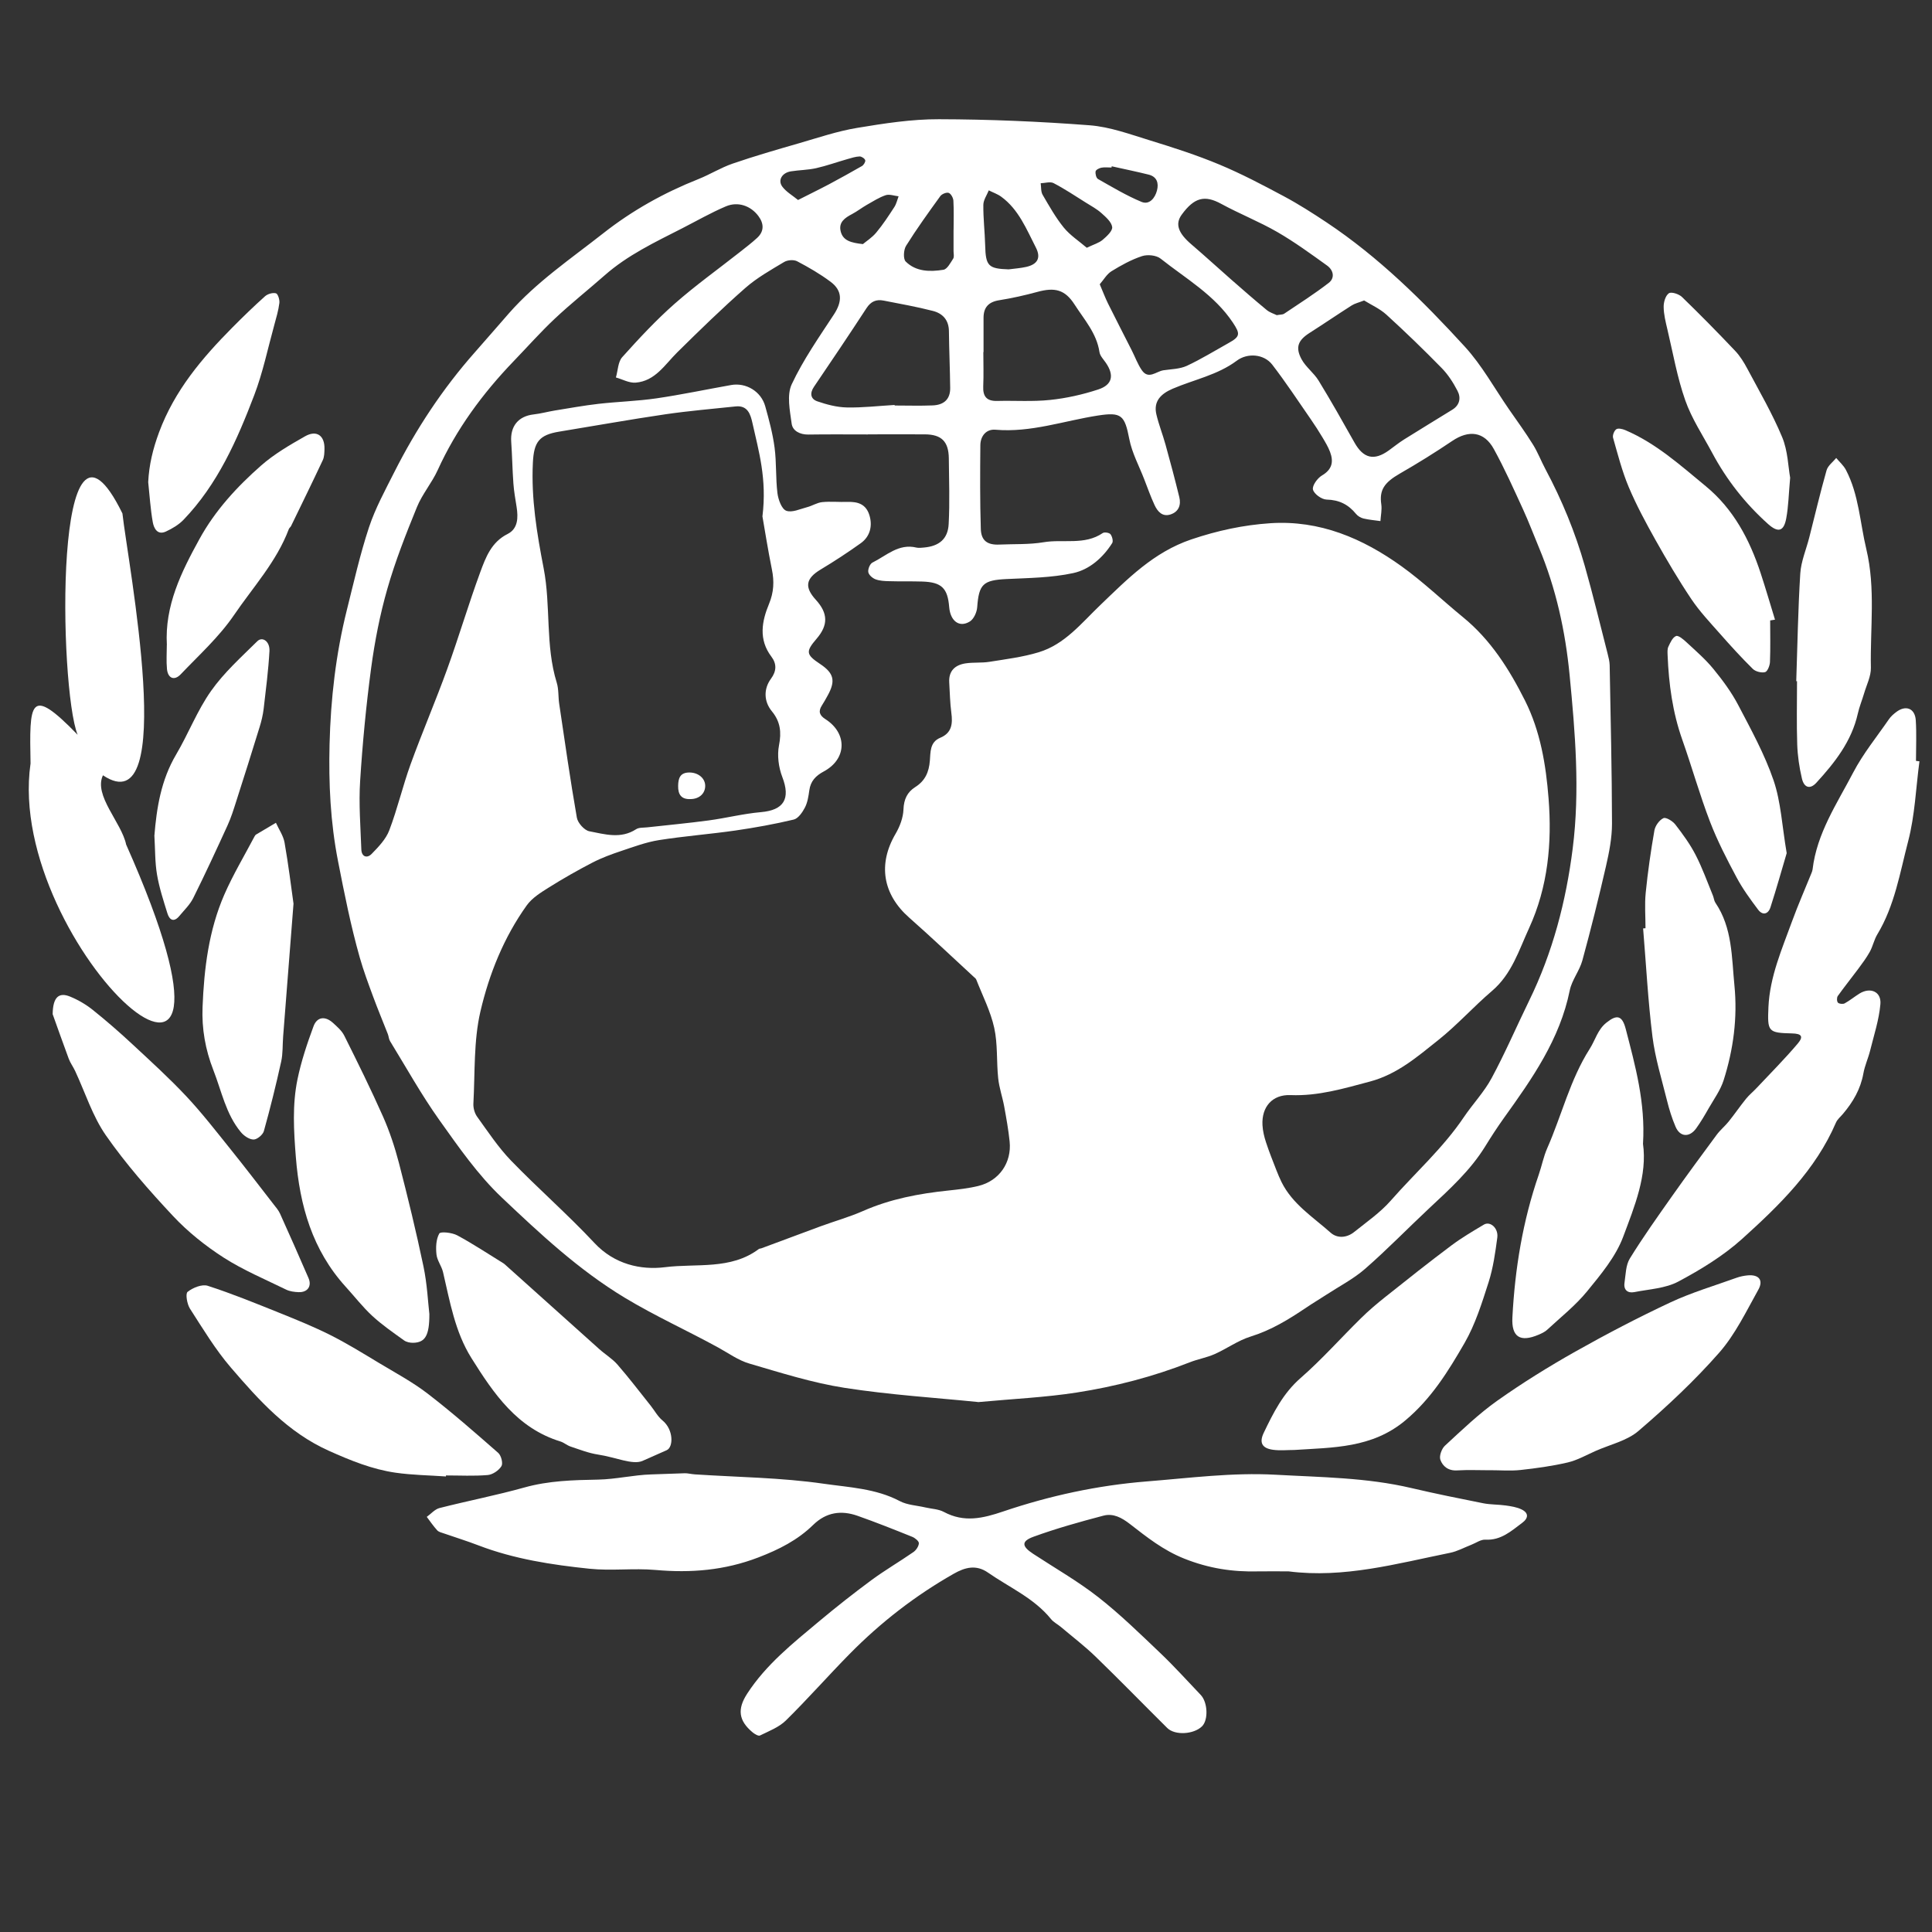 <?xml version="1.0" encoding="UTF-8"?><svg id="Calque_3" xmlns="http://www.w3.org/2000/svg" viewBox="0 0 380 380"><rect x="0" y="0" width="380" height="380" fill="#333333" stroke="none"/><defs><style>.cls-1{fill:#fff;}</style></defs><path class="cls-1" d="m126.33,287.36c-1.96.8-5.22-.74-8.73-1.27-1.83-.28-3.6-.98-5.37-1.57-.7-.23-1.3-.78-2-1-8.52-2.62-13.11-9.39-17.51-16.41-3.24-5.18-4.22-11.09-5.58-16.89-.28-1.2-1.16-2.29-1.29-3.48-.15-1.37-.09-2.98.55-4.12.25-.44,2.52-.19,3.54.36,3.12,1.68,6.08,3.65,9.1,5.51.14.09.26.2.39.32,6.15,5.52,12.29,11.04,18.44,16.54,1.17,1.05,2.57,1.89,3.59,3.06,2.27,2.61,4.37,5.37,6.53,8.08.77.97,1.38,2.13,2.32,2.9,2.19,1.79,2.17,5.26.81,5.85"/><path class="cls-1" d="m134.7,289.77c.5-.02,1.32.18,1.98.22,8.45.56,16.97.63,25.33,1.84,4.99.72,10.25.93,14.95,3.41,1.49.79,3.37.86,5.07,1.26,1.21.28,2.56.31,3.62.88,3.98,2.13,7.65,1.27,11.71-.11,9.12-3.08,18.47-5.11,28.16-5.89,8.45-.67,16.86-1.79,25.36-1.32,8.94.5,17.93.55,26.72,2.62,4.68,1.1,9.4,2.05,14.12,2.99,1.46.29,2.98.23,4.45.44,1.06.15,2.17.32,3.11.78,1.4.68,1.38,1.7.11,2.64-2.17,1.62-4.18,3.47-7.23,3.3-.91-.05-1.85.65-2.78,1.01-1.39.54-2.74,1.29-4.18,1.58-10.47,2.12-20.86,5.04-31.73,3.65-2,0-3.99-.04-5.99,0-5.01.13-9.68-.57-14.53-2.5-4.17-1.66-7.37-4.23-10.7-6.81-1.65-1.28-3.3-2.15-5.22-1.65-4.63,1.22-9.26,2.51-13.76,4.15-2.43.89-2.31,1.88-.07,3.35,4.28,2.81,8.77,5.37,12.79,8.51,4.31,3.37,8.24,7.22,12.21,11,2.77,2.63,5.32,5.48,7.96,8.24,1.4,1.46,1.53,4.94.26,6.19-1.62,1.59-5.32,1.82-6.83.33-4.72-4.68-9.35-9.44-14.12-14.06-2.14-2.07-4.53-3.89-6.81-5.82-.63-.53-1.43-.92-1.94-1.55-3.34-4.13-8.17-6.2-12.38-9.13-2.33-1.63-4.51-1.06-6.76.22-7.55,4.29-14.36,9.57-20.44,15.74-4.25,4.31-8.25,8.87-12.56,13.11-1.36,1.34-3.33,2.09-5.1,2.96-.32.16-1.07-.3-1.48-.64-2.74-2.3-3.01-4.56-1.03-7.6,3.72-5.73,9-9.92,14.14-14.22,3.36-2.81,6.8-5.52,10.32-8.12,2.65-1.95,5.52-3.62,8.23-5.5.53-.37,1.04-1.13,1.07-1.73.02-.41-.75-1.04-1.29-1.26-3.57-1.44-7.14-2.86-10.77-4.14-3.21-1.13-6.16-.72-8.73,1.79-3.06,2.99-6.7,4.83-10.76,6.39-6.66,2.56-13.3,3.09-20.27,2.47-4.3-.38-8.68.21-12.97-.24-7.41-.77-14.8-1.9-21.83-4.59-2.23-.86-4.52-1.56-6.78-2.35-.47-.16-1.04-.28-1.34-.62-.75-.82-1.38-1.75-2.05-2.64.84-.6,1.59-1.51,2.52-1.74,5.54-1.41,11.17-2.5,16.68-4.04,4.79-1.34,9.63-1.46,14.53-1.55,3.47-.07,6.92-.91,10.4-1.02"/><path class="cls-1" d="m377.53,149.75c-.7,5.25-.89,10.63-2.22,15.71-1.62,6.2-2.65,12.67-6.06,18.31-.64,1.05-.88,2.34-1.48,3.43-.66,1.19-1.48,2.29-2.29,3.38-1.32,1.78-2.72,3.51-4.01,5.32-.22.3-.2,1.07.03,1.31.25.25.98.32,1.32.14,1.01-.55,1.92-1.31,2.9-1.92,2.14-1.33,4.35-.4,4.13,2.08-.27,3.08-1.27,6.1-2.02,9.13-.38,1.52-1.06,2.97-1.33,4.51-.55,3.06-2.03,5.59-3.99,7.91-.48.57-1.11,1.08-1.4,1.74-4.01,9.33-11.11,16.24-18.42,22.84-3.72,3.36-8.15,6.06-12.59,8.43-2.53,1.35-5.72,1.49-8.64,2.07-1.32.26-2.15-.43-1.94-1.83.24-1.62.24-3.47,1.05-4.78,2.6-4.22,5.49-8.27,8.35-12.33,2.86-4.05,5.8-8.04,8.75-12.03.69-.93,1.62-1.68,2.34-2.58,1.17-1.46,2.23-3.01,3.41-4.47.62-.77,1.4-1.39,2.08-2.12,2.72-2.9,5.54-5.72,8.1-8.75,1.18-1.4.75-1.95-1.14-1.99-4.72-.11-4.84-.36-4.63-5.17.27-6.01,2.66-11.41,4.66-16.92,1.16-3.18,2.53-6.29,3.8-9.43.09-.23.19-.47.22-.72.83-7.12,4.8-12.96,7.99-19.07,1.94-3.71,4.64-7.02,7.03-10.49.37-.54.89-1,1.42-1.4,1.89-1.45,3.71-.75,3.86,1.62.17,2.65.04,5.32.04,7.98.23.03.45.05.68.08Z"/><path class="cls-1" d="m6.01,150.22c-.22-12-.34-15.61,9.26-5.7-3.68-8.96-4.84-71.37,8.81-43.53,1.05,9.63,11.09,61.51-3.83,51.5-1.89,3.95,3.67,9.31,4.56,13.62,30.89,69.47-23.94,20.09-18.81-15.88Z"/><path class="cls-1" d="m293.08,289.18c-2.16,0-4.33-.1-6.48.03-1.71.11-2.84-.79-3.3-2.1-.26-.75.26-2.17.91-2.77,3.33-3.07,6.62-6.24,10.3-8.85,4.92-3.48,10.07-6.68,15.32-9.64,6.12-3.45,12.37-6.71,18.73-9.69,4.17-1.95,8.65-3.27,13-4.84.7-.25,1.45-.4,2.19-.47,2.17-.2,3.15.92,2.09,2.82-2.37,4.25-4.53,8.77-7.69,12.38-4.85,5.52-10.28,10.6-15.87,15.39-2.27,1.95-5.6,2.68-8.46,3.95-1.81.8-3.58,1.82-5.48,2.26-3.05.71-6.17,1.14-9.29,1.48-1.97.21-3.99.04-5.98.04Z"/><path class="cls-1" d="m87.71,290.4c-3.3-.23-6.64-.27-9.91-.74-4.59-.66-8.83-2.39-13.1-4.3-8.11-3.63-13.76-9.95-19.3-16.39-3.05-3.55-5.5-7.63-8.04-11.58-.57-.9-.92-2.93-.46-3.3,1.03-.82,2.83-1.55,3.96-1.19,4.8,1.55,9.49,3.47,14.17,5.35,3.37,1.36,6.75,2.73,9.99,4.36,3.25,1.64,6.36,3.56,9.48,5.44,3.25,1.96,6.63,3.76,9.63,6.07,4.78,3.68,9.33,7.67,13.87,11.65.58.51.97,2.04.63,2.6-.51.84-1.72,1.66-2.69,1.75-2.72.23-5.48.08-8.22.08,0,.06,0,.13-.01.19Z"/><path class="cls-1" d="m10.36,199.43c.05-3.35,1.25-4.3,3.41-3.42,1.59.65,3.13,1.55,4.47,2.62,2.71,2.17,5.34,4.46,7.88,6.83,3.57,3.32,7.19,6.61,10.52,10.16,3.11,3.32,5.91,6.94,8.77,10.5,2.85,3.54,5.61,7.16,8.4,10.75.46.59.97,1.17,1.27,1.84,1.9,4.21,3.77,8.43,5.6,12.67.69,1.6-.19,2.84-1.95,2.77-.82-.03-1.71-.14-2.43-.49-4.15-2.03-8.46-3.84-12.33-6.32-3.59-2.31-7.03-5.06-9.94-8.17-4.69-5.01-9.27-10.22-13.19-15.84-2.65-3.8-4.08-8.44-6.07-12.7-.38-.81-.94-1.56-1.25-2.39-1.2-3.23-2.34-6.48-3.17-8.79Z"/><path class="cls-1" d="m84.45,258.43c.02,4.32-.86,5.6-3.13,5.68-.62.02-1.37-.12-1.86-.48-2.14-1.54-4.32-3.04-6.25-4.82-1.88-1.74-3.47-3.8-5.2-5.7-6.58-7.24-9.06-15.97-9.82-25.52-.41-5.17-.72-10.28.33-15.34.73-3.53,1.89-6.99,3.14-10.38.69-1.88,2.28-2.07,3.8-.71.84.76,1.77,1.57,2.26,2.55,2.62,5.25,5.23,10.52,7.61,15.89,1.3,2.93,2.32,6.02,3.13,9.12,1.75,6.75,3.4,13.53,4.83,20.36.73,3.48.89,7.07,1.16,9.36Z"/><path class="cls-1" d="m323.15,224.92c.89,6.24-1.66,12.37-3.9,18.36-1.47,3.92-4.38,7.39-7.09,10.71-2.28,2.79-5.18,5.08-7.84,7.55-.47.44-1.11.73-1.72.99-3.58,1.52-5.34.47-5.13-3.43.5-9.56,2.04-18.96,5.18-28.05.6-1.73.94-3.55,1.67-5.21,2.86-6.49,4.49-13.49,8.37-19.57,1.08-1.69,1.54-3.74,3.25-5.11,2.06-1.66,3.12-1.49,3.83,1.26,1.87,7.22,3.88,14.44,3.39,22.51Z"/><path class="cls-1" d="m254.59,285.19c-1.41,0-2.84.16-4.23-.04-2.14-.3-2.72-1.4-1.8-3.33,1.89-3.94,3.8-7.77,7.25-10.78,4.18-3.65,7.89-7.85,11.86-11.75,1.53-1.51,3.18-2.91,4.87-4.25,4.27-3.4,8.55-6.8,12.92-10.07,2.03-1.52,4.23-2.81,6.41-4.11,1.24-.73,2.87.7,2.63,2.55-.39,2.95-.81,5.95-1.71,8.78-1.31,4.08-2.61,8.28-4.73,11.96-3.2,5.54-6.55,10.98-11.69,15.26-6.52,5.44-14.17,5.28-21.79,5.78Z"/><path class="cls-1" d="m323.65,182.58c0-2.33-.19-4.67.04-6.98.41-4.1,1-8.2,1.71-12.26.16-.92.97-2.05,1.78-2.42.51-.23,1.83.59,2.35,1.27,1.47,1.9,2.9,3.87,3.99,5.99,1.32,2.56,2.29,5.3,3.39,7.97.19.46.22,1.01.49,1.41,3.35,4.94,3.19,10.7,3.74,16.26.63,6.35-.2,12.61-2.13,18.67-.62,1.93-1.88,3.67-2.91,5.46-.78,1.37-1.58,2.74-2.5,4.01-1.33,1.82-3.18,1.68-4.04-.35-.71-1.67-1.26-3.42-1.69-5.18-1.03-4.16-2.32-8.3-2.85-12.52-.88-7.07-1.25-14.19-1.84-21.3.15-.01.31-.03.46-.04Z"/><path class="cls-1" d="m57.73,177.74c-.74,9.42-1.39,17.77-2.04,26.12-.13,1.66-.03,3.36-.39,4.96-1.01,4.58-2.14,9.14-3.4,13.65-.2.73-1.34,1.67-2.03,1.66-.86-.01-1.91-.74-2.51-1.47-2.93-3.54-3.77-8.02-5.39-12.17-1.59-4.06-2.3-8.16-2.13-12.41.3-7.58,1.22-15.1,4.28-22.12,1.71-3.92,3.93-7.62,5.93-11.42.08-.14.18-.31.31-.39,1.3-.78,2.61-1.55,3.91-2.32.58,1.3,1.46,2.54,1.7,3.9.76,4.31,1.29,8.67,1.76,12.01Z"/><path class="cls-1" d="m353.3,133.99c.24-7.06.35-14.12.79-21.17.15-2.41,1.18-4.77,1.78-7.15,1.12-4.39,2.15-8.8,3.39-13.16.26-.92,1.24-1.63,1.9-2.43.65.78,1.46,1.48,1.92,2.37,2.54,4.86,2.75,10.34,4,15.55,1.85,7.74.74,15.56.9,23.34.03,1.67-.84,3.36-1.33,5.02-.39,1.34-.94,2.64-1.24,3.99-1.22,5.45-4.53,9.65-8.17,13.62-1.22,1.33-2.41.98-2.83-.86-.51-2.17-.84-4.42-.92-6.65-.14-4.15-.04-8.32-.04-12.48-.05,0-.09,0-.14,0Z"/><path class="cls-1" d="m348.17,122.02c0,2.73.07,5.46-.04,8.19-.03.71-.49,1.87-.96,1.99-.73.18-1.89-.11-2.43-.65-2.24-2.21-4.37-4.55-6.45-6.91-1.95-2.21-4-4.38-5.63-6.81-2.52-3.76-4.83-7.68-7.05-11.63-1.9-3.39-3.75-6.83-5.26-10.4-1.31-3.11-2.15-6.43-3.08-9.69-.14-.49.22-1.4.63-1.68.38-.26,1.21-.06,1.75.16,6.04,2.57,10.85,6.92,15.83,11.02,5.47,4.5,8.64,10.5,10.81,17.1,1,3.04,1.89,6.11,2.83,9.17-.32.05-.64.1-.95.15Z"/><path class="cls-1" d="m351.42,167.8c-.91,3.08-1.98,6.89-3.19,10.65-.43,1.34-1.52,1.68-2.43.47-1.53-2.03-3.05-4.11-4.24-6.35-1.91-3.57-3.78-7.2-5.23-10.97-2.03-5.29-3.56-10.77-5.45-16.12-1.9-5.37-2.65-10.92-2.88-16.57-.02-.58-.08-1.23.15-1.72.37-.79.83-1.83,1.51-2.09.47-.18,1.46.67,2.07,1.24,1.82,1.69,3.72,3.33,5.28,5.24,1.82,2.22,3.56,4.58,4.89,7.12,2.53,4.83,5.19,9.67,6.94,14.79,1.45,4.25,1.66,8.92,2.58,14.31Z"/><path class="cls-1" d="m30.36,164.44c.44-5.48,1.3-10.99,4.28-16.03,2.42-4.1,4.15-8.66,6.88-12.52,2.54-3.6,5.92-6.64,9.09-9.77,1.01-.99,2.49.04,2.39,1.93-.21,3.79-.7,7.58-1.14,11.36-.15,1.23-.44,2.45-.81,3.63-1.5,4.88-3.04,9.75-4.6,14.61-.5,1.57-1,3.17-1.68,4.66-2.19,4.8-4.41,9.59-6.76,14.32-.65,1.31-1.78,2.38-2.73,3.53-1.05,1.27-1.92.85-2.34-.48-.78-2.51-1.61-5.04-2.05-7.62-.42-2.44-.36-4.96-.52-7.63Z"/><path class="cls-1" d="m32.82,126.86c-.44-7.73,2.83-14.33,6.41-20.84,3.08-5.61,7.37-10.27,12.11-14.44,2.58-2.27,5.64-4.05,8.65-5.76,2.3-1.31,3.9-.14,3.83,2.5-.02.74-.03,1.55-.34,2.2-2.03,4.33-4.14,8.63-6.23,12.94-.11.22-.36.38-.44.6-2.4,6.4-7.04,11.42-10.8,16.94-2.91,4.27-6.87,7.85-10.47,11.63-1.26,1.32-2.52.79-2.7-1.04-.15-1.56-.03-3.16-.03-4.73Z"/><path class="cls-1" d="m29.15,94.83c.17-3.43.92-6.51,2.14-9.82,3.06-8.22,8.43-14.55,14.4-20.58,2.09-2.11,4.23-4.18,6.44-6.16.52-.46,1.51-.75,2.15-.58.38.1.75,1.27.67,1.9-.18,1.46-.61,2.9-1,4.33-1.28,4.63-2.25,9.37-3.96,13.84-3.37,8.83-7.19,17.49-13.88,24.46-.95.99-2.23,1.75-3.49,2.33-1.68.77-2.36-.68-2.57-1.84-.46-2.6-.62-5.25-.9-7.88Z"/><path class="cls-1" d="m352.1,93.97c-.29,3.21-.33,5.64-.77,7.99-.48,2.58-1.6,2.87-3.57,1.11-4.48-4.01-8.15-8.68-10.99-13.99-1.83-3.42-4.03-6.72-5.3-10.34-1.59-4.51-2.41-9.29-3.52-13.97-.34-1.45-.72-2.94-.73-4.42-.01-.93.36-2.21,1.03-2.67.48-.33,1.97.15,2.57.73,3.57,3.46,7.06,7.01,10.48,10.62.95,1.01,1.71,2.24,2.37,3.48,2.37,4.45,4.93,8.84,6.86,13.48,1.12,2.69,1.18,5.82,1.57,7.97Z"/><path class="cls-1" d="m135.86,157.17c-1.82.09-2.51-.86-2.48-2.58.02-1.5.37-2.63,2.17-2.65,1.7-.02,3.07,1.05,3.15,2.49.08,1.56-1.09,2.7-2.83,2.74Z"/><path class="cls-1" d="m192.37,275.76c-8.29-.84-17.34-1.4-26.26-2.79-6.33-.99-12.53-2.96-18.71-4.77-2.17-.63-4.12-2.05-6.14-3.16-6.09-3.34-12.39-6.18-18.39-9.8-9.07-5.48-16.64-12.57-24.17-19.7-4.7-4.45-8.5-9.93-12.29-15.25-3.53-4.96-6.5-10.31-9.69-15.51-.25-.4-.26-.95-.44-1.4-.96-2.46-1.99-4.9-2.9-7.38-.94-2.55-1.89-5.09-2.63-7.7-1.76-6.22-3.02-12.55-4.26-18.9-1.51-7.69-1.86-15.32-1.67-23.03.22-8.88,1.23-17.7,3.39-26.35,1.37-5.46,2.6-10.96,4.36-16.29,1.24-3.74,3.17-7.27,4.96-10.82,4.3-8.52,9.52-16.44,15.86-23.61,2.26-2.55,4.47-5.13,6.72-7.69,5.42-6.16,12.19-10.73,18.57-15.75,5.7-4.48,11.93-7.95,18.65-10.62,2.3-.91,4.44-2.26,6.77-3.06,4.3-1.48,8.67-2.74,13.04-4,3.8-1.1,7.59-2.39,11.47-3.03,5.31-.88,10.71-1.72,16.07-1.7,9.88.02,19.77.44,29.62,1.19,4.04.31,8.02,1.79,11.94,2.99,4.59,1.41,9.18,2.89,13.61,4.74,4.34,1.81,8.53,4.02,12.68,6.24,2.9,1.55,5.68,3.33,8.42,5.15,10.23,6.82,18.92,15.41,27.16,24.42,3.36,3.67,5.82,8.17,8.68,12.31,1.6,2.31,3.26,4.58,4.74,6.97.95,1.53,1.6,3.25,2.45,4.84,3.24,6.07,5.85,12.41,7.73,19.02,1.63,5.73,3.02,11.53,4.5,17.3.18.72.37,1.46.39,2.2.19,10.39.44,20.78.46,31.17,0,2.79-.55,5.62-1.18,8.36-1.42,6.21-2.97,12.41-4.65,18.56-.56,2.04-2.06,3.84-2.48,5.89-1.95,9.63-7.41,17.38-12.96,25.11-1.3,1.82-2.52,3.7-3.69,5.6-2.91,4.71-6.95,8.36-10.94,12.09-4.24,3.96-8.28,8.14-12.65,11.95-2.28,1.99-5.05,3.42-7.61,5.09-1.31.86-2.67,1.66-3.97,2.54-3.43,2.32-6.91,4.45-10.94,5.7-2.49.77-4.69,2.39-7.1,3.46-1.56.69-3.3.98-4.89,1.61-7.21,2.83-14.68,4.77-22.29,5.95-6.13.95-12.37,1.23-19.38,1.88Zm-21.66-190.31c-3.91,0-7.82-.04-11.73.02-1.64.02-3.08-.72-3.27-2.14-.35-2.58-.99-5.63.02-7.77,2.26-4.81,5.36-9.24,8.29-13.71,1.65-2.52,1.71-4.67-.67-6.44-2.05-1.53-4.29-2.83-6.56-4.02-.67-.35-1.89-.26-2.56.14-2.64,1.58-5.38,3.12-7.67,5.14-4.6,4.04-8.99,8.33-13.35,12.63-2.45,2.42-4.33,5.65-8.19,5.96-1.26.1-2.58-.65-3.88-1.02.4-1.35.4-3.06,1.25-4,3.26-3.63,6.6-7.23,10.26-10.46,4.08-3.6,8.54-6.79,12.82-10.16,1.17-.93,2.37-1.83,3.47-2.85,1.4-1.3,1.31-2.82.24-4.26-1.51-2.04-4.03-2.93-6.41-1.92-2.95,1.25-5.76,2.87-8.62,4.33-5.31,2.71-10.72,5.26-15.25,9.26-3.24,2.85-6.63,5.54-9.77,8.49-2.83,2.66-5.42,5.59-8.12,8.39-6.1,6.35-11.25,13.34-14.92,21.4-1.15,2.53-3.05,4.73-4.09,7.29-2.15,5.27-4.25,10.59-5.81,16.05-1.46,5.08-2.48,10.33-3.19,15.58-.99,7.39-1.7,14.84-2.17,22.28-.28,4.45.08,8.95.24,13.42.05,1.46,1.14,1.79,2.02.88,1.35-1.38,2.82-2.91,3.48-4.66,1.61-4.24,2.64-8.69,4.18-12.96,2.29-6.31,4.95-12.49,7.23-18.8,2.28-6.3,4.18-12.75,6.49-19.03,1.07-2.9,2.18-5.89,5.38-7.49,2.04-1.03,2.09-3.21,1.76-5.3-.24-1.53-.52-3.07-.63-4.61-.2-2.73-.24-5.47-.43-8.2-.22-3.08,1.4-5.06,4.42-5.4,1.4-.16,2.77-.54,4.17-.77,2.85-.46,5.7-.98,8.57-1.31,3.79-.43,7.63-.53,11.4-1.08,4.92-.72,9.79-1.75,14.69-2.62,2.93-.52,5.89,1.24,6.71,4.17.75,2.68,1.48,5.4,1.84,8.14.39,2.95.2,5.98.56,8.94.16,1.26.81,3.11,1.72,3.47,1.12.44,2.75-.34,4.13-.7,1.01-.26,1.95-.89,2.96-.99,1.65-.16,3.33.01,4.99-.04,2.01-.06,3.6.42,4.28,2.58.66,2.09.17,4.22-1.7,5.55-2.56,1.83-5.2,3.56-7.9,5.18-2.9,1.75-3.22,3.43-.92,5.95,2.4,2.64,2.45,4.96.16,7.63-2.19,2.55-2.12,3.13.68,4.99,2.73,1.82,3.08,3.33,1.46,6.24-.36.65-.72,1.31-1.13,1.94-.75,1.17-.42,1.95.71,2.67,4.34,2.78,4.23,7.83-.3,10.27-1.62.87-2.62,1.91-2.87,3.74-.16,1.15-.34,2.36-.86,3.37-.49.94-1.32,2.16-2.21,2.37-3.78.9-7.61,1.59-11.46,2.15-5,.72-10.06,1.1-15.05,1.89-2.51.4-4.95,1.31-7.37,2.12-1.94.65-3.89,1.36-5.7,2.3-2.92,1.51-5.78,3.14-8.57,4.89-1.58.99-3.31,2.06-4.36,3.53-4.5,6.29-7.39,13.48-9.11,20.87-1.35,5.82-1.05,12.04-1.38,18.08-.05.86.23,1.9.72,2.59,2.12,2.94,4.15,6.02,6.65,8.62,5.36,5.54,11.2,10.63,16.46,16.26,3.91,4.18,9.11,5.34,13.87,4.74,6.15-.78,12.91.58,18.45-3.58.12-.09.32-.07.48-.13,3.88-1.44,7.76-2.9,11.65-4.33,2.79-1.02,5.67-1.83,8.38-3.02,5.36-2.36,11-3.42,16.77-4.02,1.98-.21,3.98-.43,5.9-.9,4.09-1,6.57-4.57,6.14-8.75-.24-2.31-.65-4.6-1.07-6.89-.34-1.86-.99-3.67-1.18-5.54-.35-3.3-.07-6.71-.78-9.92-.72-3.26-2.3-6.34-3.53-9.48-.08-.22-.32-.38-.5-.55-4.22-3.88-8.37-7.83-12.67-11.62-5.24-4.61-6.21-10.54-2.7-16.52.84-1.43,1.49-3.17,1.55-4.79.07-1.99.76-3.41,2.31-4.39,1.95-1.24,2.7-2.93,2.88-5.19.14-1.63-.03-3.65,2.02-4.5,2.33-.96,2.49-2.79,2.2-4.95-.26-1.97-.29-3.97-.41-5.95-.13-2.26,1.14-3.42,3.19-3.74,1.55-.24,3.17-.06,4.72-.31,3.25-.52,6.56-.93,9.69-1.88,5.13-1.55,8.41-5.74,12.11-9.28,5.36-5.13,10.45-10.39,17.92-12.92,5.13-1.73,10.23-2.83,15.53-3.18,9.71-.64,18.17,2.98,25.83,8.49,4.23,3.04,8.02,6.69,12.06,9.99,5.44,4.44,9.08,10.21,12.18,16.37,3.04,6.04,4.13,12.65,4.65,19.26.69,8.75-.1,17.4-3.84,25.55-2,4.35-3.39,9-7.26,12.31-3.65,3.11-6.87,6.73-10.62,9.71-4.09,3.25-8.05,6.71-13.43,8.14-5.15,1.37-10.17,2.88-15.6,2.66-3.59-.14-5.71,2.32-5.52,5.9.06,1.14.34,2.31.7,3.4.61,1.87,1.35,3.7,2.06,5.53.3.77.63,1.54.99,2.28,2.15,4.34,6.2,6.88,9.65,9.95,1.3,1.16,3.18,1.04,4.63-.13,2.46-1.97,5.12-3.81,7.18-6.15,4.8-5.47,10.29-10.34,14.39-16.43,1.76-2.61,3.99-4.94,5.47-7.69,2.67-4.95,4.89-10.13,7.36-15.19,4.65-9.49,7.28-19.59,8.59-30,1.44-11.36.49-22.75-.61-34.08-.83-8.6-2.67-17.05-6.03-25.08-1.05-2.52-2.01-5.08-3.15-7.56-1.83-3.98-3.62-8-5.73-11.83-1.9-3.45-4.91-3.79-8.18-1.58-3.35,2.26-6.79,4.4-10.29,6.41-3.1,1.78-4.07,3.26-3.66,6.06.15,1.06-.1,2.19-.17,3.29-1.12-.16-2.25-.25-3.34-.51-.53-.13-1.12-.48-1.46-.9-1.51-1.85-3.31-2.76-5.79-2.82-.97-.02-2.48-1.12-2.68-1.97-.18-.77.88-2.25,1.77-2.77,2.01-1.18,2.32-2.71,1.59-4.64-.38-1-.94-1.93-1.49-2.85-.72-1.2-1.48-2.39-2.28-3.54-2.5-3.61-4.92-7.29-7.6-10.77-1.63-2.11-4.88-2.35-6.97-.78-3.77,2.82-8.39,3.71-12.6,5.51-2.4,1.03-3.81,2.52-3.22,5.05.47,2.01,1.25,3.96,1.8,5.95.95,3.43,1.87,6.87,2.71,10.33.38,1.54-.12,2.89-1.74,3.41-1.59.51-2.53-.58-3.12-1.84-.77-1.66-1.38-3.39-2.04-5.09-1.01-2.62-2.4-5.17-2.93-7.89-.91-4.7-1.53-5.36-6.18-4.64-6.7,1.04-13.2,3.39-20.15,2.79-1.8-.16-2.95,1.23-2.97,3.04-.05,5.49-.08,10.98.09,16.47.07,2.34,1.32,3.19,3.66,3.08,2.9-.13,5.86.02,8.7-.46,3.86-.65,8.04.64,11.63-1.81.33-.22,1.28-.07,1.52.24.33.43.57,1.36.33,1.74-1.83,2.89-4.48,5.21-7.67,5.9-4.25.92-8.72.96-13.1,1.17-4.61.22-5.45,1-5.78,5.54-.07.99-.67,2.33-1.45,2.81-2.06,1.27-3.83-.08-4.06-2.84-.3-3.74-1.5-4.9-5.31-5.02-2.16-.07-4.33,0-6.49-.07-.91-.02-1.86-.06-2.69-.37-.59-.22-1.33-.86-1.42-1.42-.1-.58.33-1.63.82-1.87,2.74-1.35,5.14-3.8,8.65-2.95.47.11,1,.03,1.49-.01,2.94-.26,4.7-1.66,4.85-4.62.23-4.3.07-8.61.03-12.92-.04-3.32-1.44-4.7-4.72-4.72-3.74-.02-7.49,0-11.23,0Zm-20.75,16.13c.92-7.4-.74-12.86-1.96-18.36-.38-1.7-.92-3.54-3.33-3.28-4.61.49-9.25.88-13.83,1.55-6.95,1.02-13.88,2.27-20.81,3.4-4.01.65-5.02,2.04-5.22,6.12-.35,7.05.79,13.92,2.12,20.77,1.44,7.43.3,15.14,2.57,22.48.41,1.32.28,2.8.49,4.19,1.11,7.46,2.17,14.94,3.47,22.37.18,1.04,1.47,2.49,2.45,2.68,3.03.58,6.19,1.56,9.2-.4.57-.37,1.44-.29,2.18-.37,4.03-.45,8.07-.82,12.08-1.36,3.44-.46,6.83-1.33,10.28-1.63,4.54-.39,5.87-2.64,4.22-6.91-.73-1.9-1.04-4.26-.65-6.23.51-2.61.27-4.67-1.41-6.71-1.58-1.92-1.64-4.4-.17-6.39,1.12-1.52,1.14-2.95.08-4.35-2.56-3.38-1.88-6.96-.46-10.38.95-2.3,1.04-4.43.56-6.78-.8-3.95-1.42-7.94-1.85-10.38Zm118.37-42.49c-1.11.43-1.86.6-2.46.98-2.78,1.77-5.5,3.63-8.28,5.4-2.26,1.44-2.87,2.82-1.59,5.19.84,1.55,2.42,2.68,3.35,4.2,2.45,4,4.76,8.1,7.06,12.19,1.75,3.11,3.85,3.63,6.74,1.55,1.01-.73,1.97-1.51,3.02-2.17,3.15-1.98,6.34-3.9,9.5-5.86,1.46-.91,1.71-2.35,1-3.7-.83-1.6-1.85-3.2-3.11-4.48-3.52-3.6-7.15-7.11-10.87-10.5-1.3-1.18-2.99-1.93-4.38-2.79Zm-74.89,10.16s-.02,0-.03,0c0,2.24.08,4.49-.02,6.72-.09,1.99.66,2.94,2.72,2.89,3.48-.09,7,.17,10.45-.2,3.18-.33,6.38-1.05,9.43-2.05,2.83-.92,3.19-2.82,1.51-5.26-.47-.68-1.14-1.36-1.25-2.11-.55-3.7-3.01-6.4-4.9-9.35-1.89-2.94-3.89-3.41-7.3-2.48-2.47.67-4.98,1.24-7.51,1.64-2.1.33-3.09,1.4-3.09,3.47,0,2.24,0,4.48,0,6.72Zm-17.48,10.39s0,.08.01.12c2.49,0,4.99.08,7.47-.02,2.3-.09,3.47-1.29,3.45-3.42-.04-3.73-.21-7.46-.25-11.19-.02-2.19-1.24-3.48-3.13-3.97-3.2-.83-6.47-1.4-9.72-2.04-1.43-.28-2.5.16-3.36,1.49-3.39,5.2-6.86,10.35-10.34,15.48-.86,1.27-.64,2.39.65,2.84,1.86.64,3.85,1.17,5.8,1.21,3.14.07,6.28-.31,9.43-.49Zm40.35-23.72c.66,1.55,1.09,2.7,1.63,3.79,1.53,3.09,3.12,6.15,4.67,9.22.66,1.3,1.15,2.69,1.97,3.88,1.31,1.91,2.83.24,4.24.02,1.55-.23,3.22-.24,4.6-.87,2.82-1.31,5.48-2.96,8.21-4.48,2.31-1.28,2.34-1.79.88-4-3.63-5.47-9.26-8.67-14.23-12.61-.85-.68-2.59-.85-3.67-.49-2.1.69-4.1,1.8-6,2.97-.93.58-1.54,1.69-2.31,2.57Zm34.79,6.07c.68-.13,1.16-.08,1.48-.29,2.95-1.98,5.95-3.89,8.75-6.05,1.3-1,.92-2.54-.31-3.42-3.2-2.3-6.39-4.63-9.8-6.6-3.56-2.05-7.42-3.57-11.03-5.54-3.21-1.75-5.27-1.3-7.77,2.14-1.33,1.83-.69,3.62,1.94,5.86,2.64,2.26,5.2,4.61,7.81,6.9,2.3,2.02,4.61,4.03,6.97,5.98.6.5,1.42.74,1.96,1.01Zm-52.71-9.01c1.15-.15,2.32-.23,3.44-.48,2.26-.51,2.95-1.79,1.91-3.82-1.85-3.6-3.37-7.47-6.8-9.98-.73-.54-1.64-.84-2.46-1.26-.38.95-1.06,1.9-1.07,2.85-.03,2.65.29,5.3.36,7.95.1,4.06.6,4.61,4.62,4.74Zm-10.84-7.79s0,0,.01,0c0-1.9.07-3.81-.04-5.71-.03-.56-.47-1.37-.92-1.54-.43-.16-1.34.21-1.65.63-2.32,3.21-4.64,6.42-6.74,9.78-.49.78-.59,2.58-.07,3.09,2.03,2.02,4.8,2.04,7.42,1.62.75-.12,1.38-1.36,1.92-2.19.23-.36.07-.97.07-1.47,0-1.41,0-2.81,0-4.22Zm26.21,3.54c1.39-.67,2.39-.94,3.11-1.55.81-.69,1.99-1.77,1.88-2.53-.13-1-1.26-1.97-2.13-2.75-.91-.81-2.01-1.4-3.05-2.05-2.09-1.31-4.15-2.69-6.34-3.83-.66-.35-1.68,0-2.54.02.11.77.02,1.65.38,2.27,1.29,2.21,2.56,4.48,4.16,6.45,1.25,1.53,3,2.66,4.52,3.97Zm-56.78-9.4c1.19-.6,1.98-.99,2.76-1.39,1.1-.56,2.21-1.1,3.29-1.68,2.18-1.18,4.36-2.36,6.5-3.6.35-.2.74-.85.65-1.14-.1-.35-.73-.76-1.11-.75-.8.03-1.6.3-2.39.52-2.06.59-4.09,1.32-6.17,1.79-1.61.36-3.3.36-4.94.62-1.74.27-2.64,1.74-1.7,3.01.78,1.04,2.02,1.74,3.1,2.63Zm12.73,8.69c.65-.55,1.81-1.28,2.64-2.28,1.31-1.57,2.44-3.3,3.55-5.01.41-.62.57-1.41.84-2.12-.85-.09-1.79-.46-2.53-.22-1.31.44-2.51,1.22-3.73,1.91-.99.57-1.9,1.28-2.9,1.81-1.4.74-2.67,1.59-2.23,3.39.44,1.82,1.99,2.25,4.35,2.51Zm48.95-15.3l-.04.23c-.66,0-1.35-.09-1.99.03-.43.08-1.09.42-1.14.73-.08.48.12,1.3.47,1.5,2.81,1.59,5.6,3.27,8.57,4.5,1.53.63,2.64-.74,3.03-2.23.38-1.44.01-2.72-1.62-3.13-2.41-.6-4.85-1.1-7.27-1.64Z"/></svg>